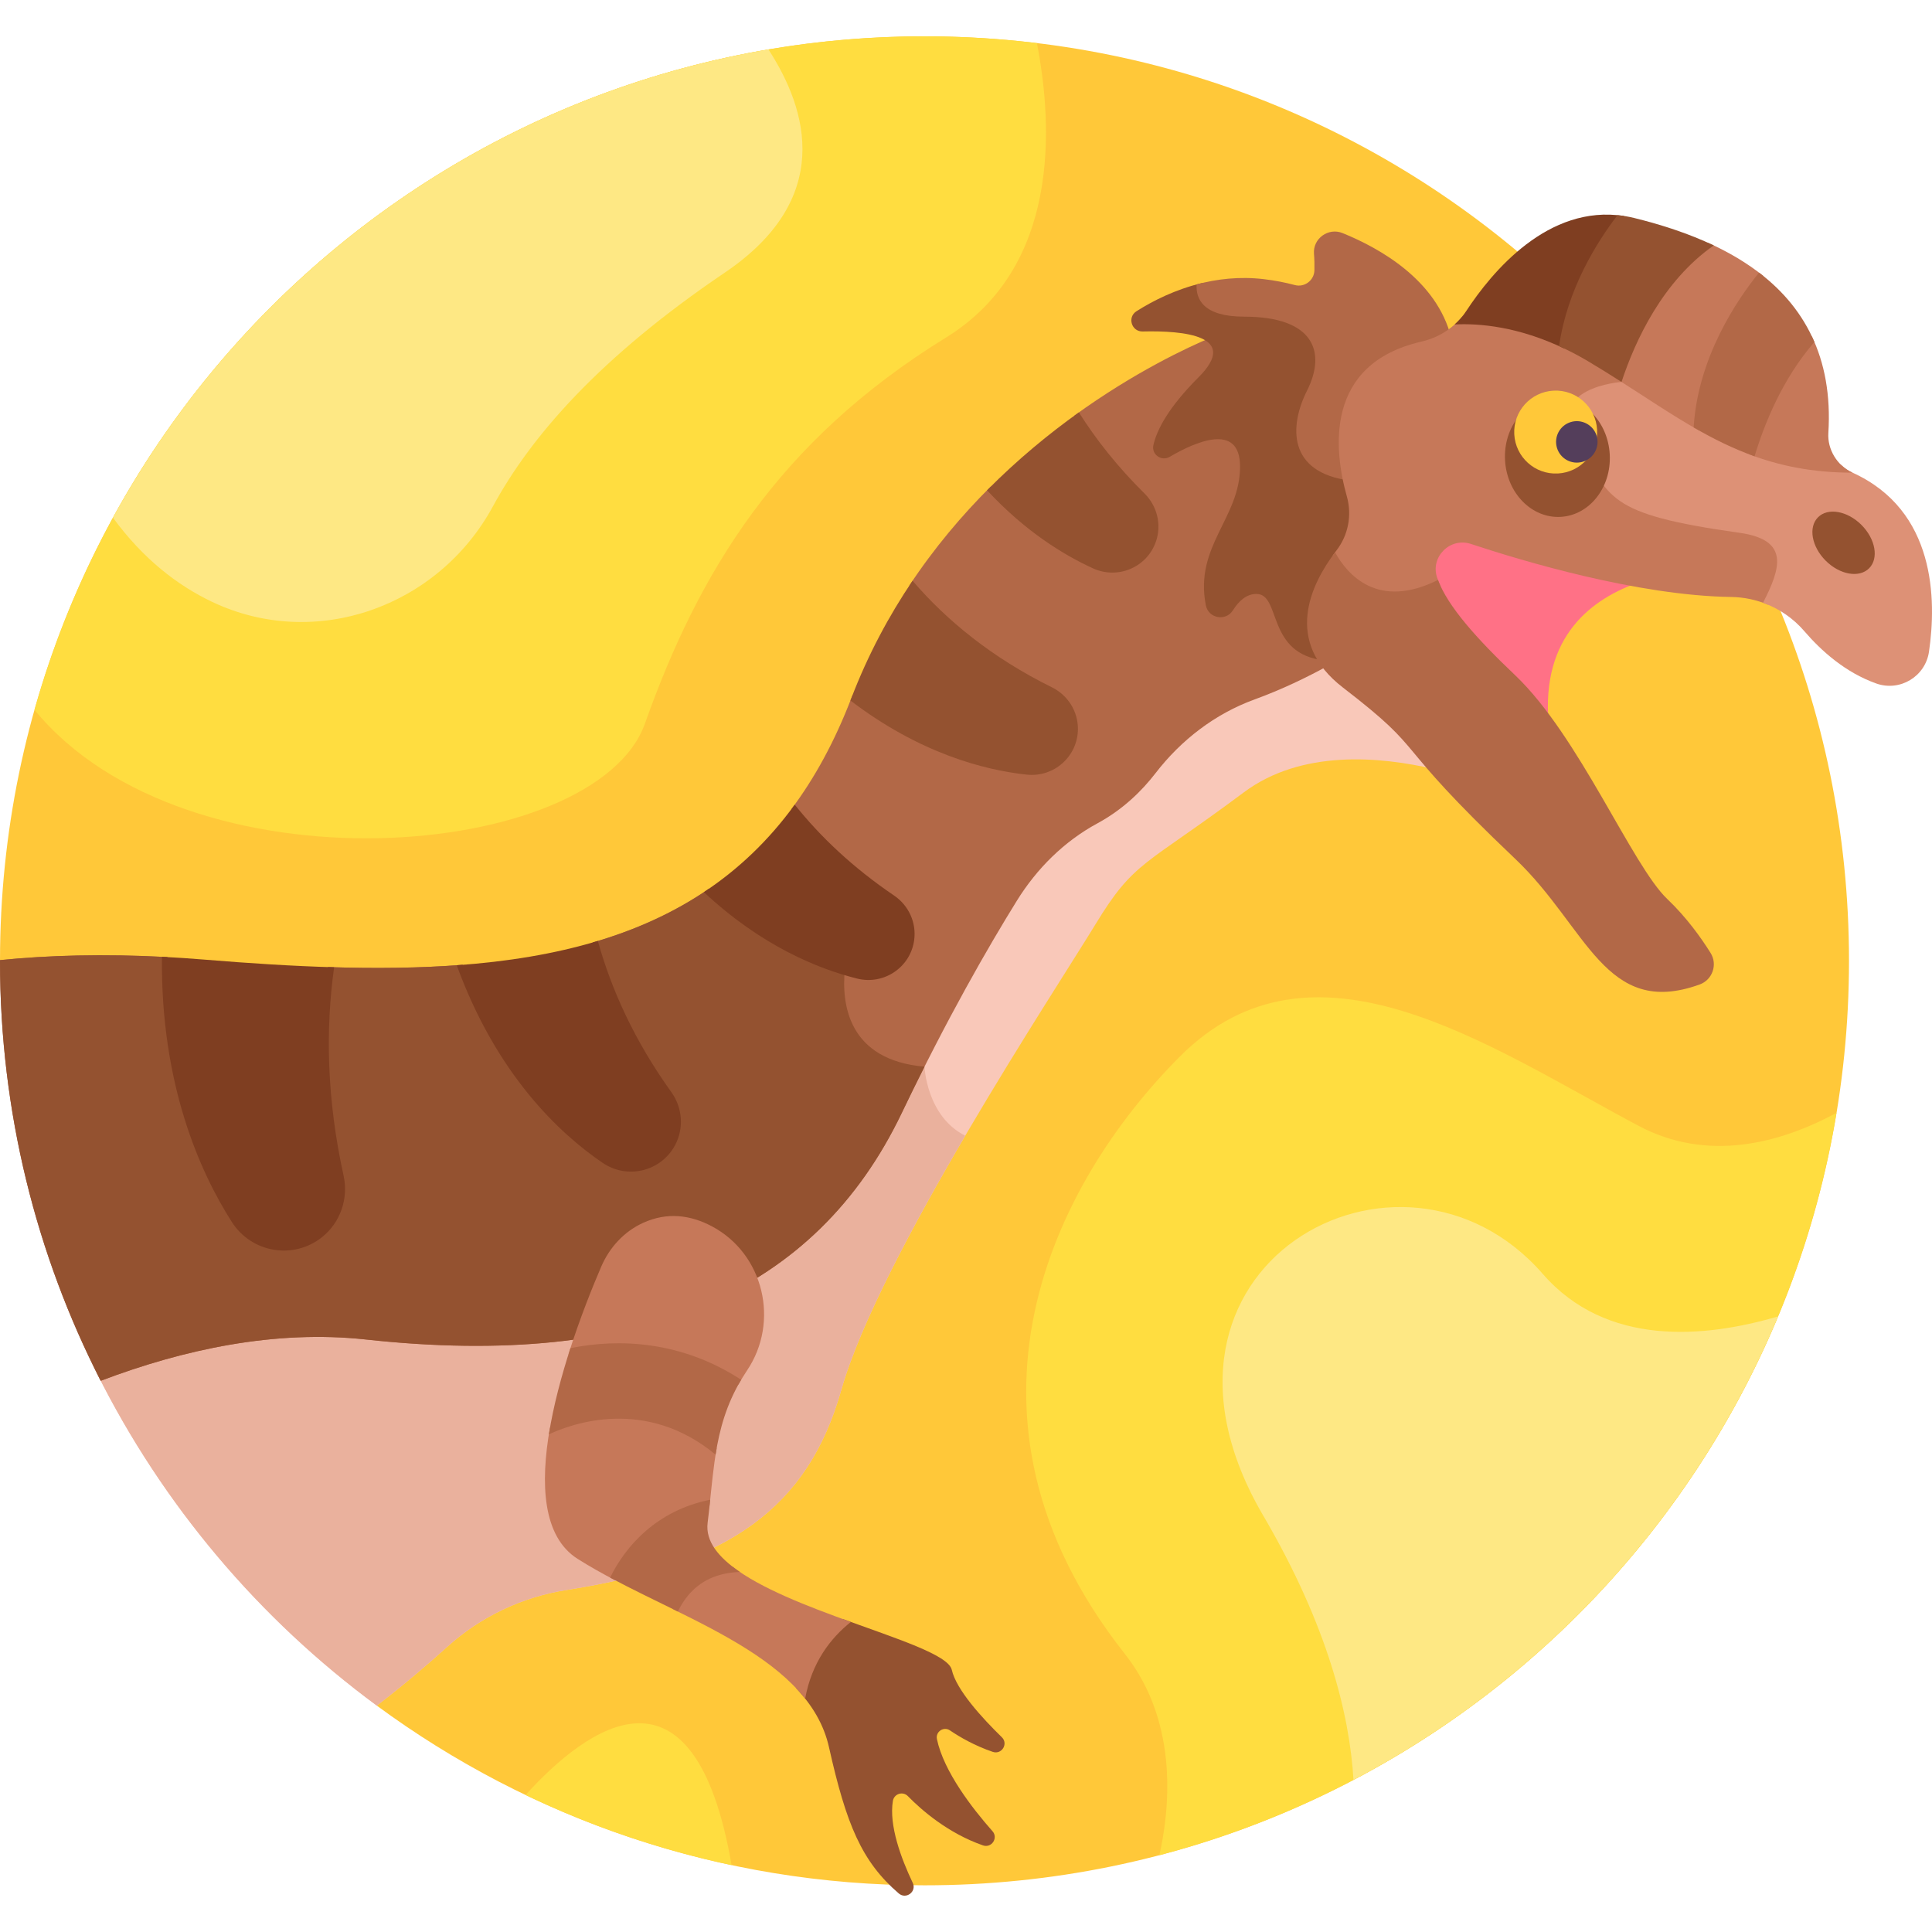<svg id="Layer_1" enable-background="new 0 0 512 512" height="512" viewBox="0 0 512 512" width="512" xmlns="http://www.w3.org/2000/svg"><g><path d="m245.002 9.624c-135.249 0-244.898 109.59-245 244.815l99.86 197.572c40.626 29.923 90.813 47.617 145.14 47.617 135.311 0 245.002-109.691 245.002-245.002s-109.691-245.002-245.002-245.002z" fill="#ffc839"/><path d="m381.46 144.85c-2.298 2.317-3.072 5.668-2.022 8.744 2.249 6.584 8.745 14.738 21.064 26.439 3.43 3.258 6.729 7.271 9.902 11.675-2.027-23.183 11.504-33.206 24.343-37.515-18.293-3.199-35.929-8.636-44.457-11.463-3.124-1.035-6.509-.224-8.83 2.12z" fill="#ff7186"/><path d="m356.806 181.015c-3.54-2.724-5.266-5.077-6.114-6.447-5.573 3.055-12.112 6.202-19.283 8.821-10.434 3.809-19.397 10.711-26.178 19.508-3.626 4.704-8.651 9.643-15.419 13.308-8.812 4.772-16.052 11.985-21.334 20.501-7.584 12.229-18.488 31.154-30.518 56.277-22.667 47.333-68.667 68-142 60-24.095-2.629-48.434 2.665-70.264 10.952 17.445 34.931 42.983 65.109 74.167 88.077 7.381-5.694 13.647-11.055 18.612-15.549 8.857-8.019 19.871-13.25 31.674-15.102 43.228-6.783 63.988-21.869 72.811-53.044 10-35.333 57-106.333 67.333-123.333s13-15.333 39.333-35c15.184-11.34 35.91-9.602 50.738-6.098-1.637-1.87-2.939-3.432-4.117-4.846-4.436-5.323-7.113-8.535-19.441-18.025z" fill="#f9c8b9"/><path d="m255.797 300.975c-10.281-5.147-10.794-18.296-10.794-18.296-.652-.057-1.278-.132-1.892-.216-1.69 3.381-3.407 6.877-5.152 10.52-22.667 47.333-68.667 68-142 60-24.095-2.629-48.434 2.665-70.264 10.952 17.445 34.931 42.983 65.109 74.167 88.077 7.381-5.694 13.647-11.055 18.612-15.549 8.857-8.019 19.871-13.25 31.674-15.102 43.228-6.783 63.988-21.869 72.811-53.044 4.918-17.377 18.785-43.379 32.838-67.342z" fill="#eab19d"/><path d="m349.329 173.213c-12.543-2.616-8.311-17.314-16.37-17.314-2.881 0-5.405 1.699-7.504 5.051-1.146 1.831-4.001 1.308-4.419-.81-1.633-8.305 1.2-14.066 4.199-20.167 2.404-4.891 4.891-9.947 4.891-16.324 0-3.863-1.184-6.499-3.517-7.834-4.464-2.552-11.913.739-17.378 3.952-1.04.614-2.373-.28-2.109-1.461.747-3.347 3.359-9.059 11.564-17.264 3.766-3.766 5.05-6.871 3.925-9.495-.34-.792-.904-1.488-1.672-2.098-6.141 2.577-20.244 9.118-36.215 20.689 4.608 7.315 10.358 14.616 17.522 21.698 2.967 2.933 4.005 7.175 2.708 11.072-2.059 6.2-8.976 8.949-14.666 6.352-8.143-3.717-18.05-9.957-27.68-20.371-7.609 7.561-15.03 16.31-21.661 26.348 9.938 11.477 22.334 20.933 37.151 28.251 3.738 1.848 6.061 5.547 6.061 9.653 0 6.332-5.488 11.33-11.917 10.652-18.199-1.96-33.684-9.883-46.285-19.654-.11.282-.224.56-.333.843-4.397 11.476-9.731 21.217-15.914 29.472 6.826 8.498 15.455 16.705 26.376 24.104 3.454 2.34 5.252 6.32 4.691 10.389-.893 6.5-7.209 10.43-13.256 8.931-15.953-3.972-29.072-12.41-39.658-22.336-9.245 6.355-19.558 10.976-30.813 14.234 3.604 13.029 9.765 26.751 19.645 40.527 2.664 3.716 3.004 8.492.885 12.466-3.304 6.195-11.243 8.094-17.025 4.161-11.278-7.669-27.544-22.97-37.952-51.243-11.283.884-23.188 1.006-35.639.604-2.455 17.865-1.596 36.416 2.618 55.554 1.234 5.607-.741 11.288-5.155 14.825-6.856 5.494-16.969 3.802-21.716-3.631-8.746-13.702-18.696-36.582-18.353-69.404-16.997-.926-31.734-.46-44.357.802 0 .062-.002.124-.002.187 0 40.078 9.625 77.906 26.687 111.304 21.831-8.287 46.177-13.576 70.272-10.947 73.333 8 119.333-12.667 142-60 12.031-25.123 22.934-44.048 30.518-56.277 5.281-8.516 12.522-15.729 21.334-20.501 6.768-3.665 11.793-8.604 15.419-13.308 6.781-8.797 15.744-15.699 26.178-19.508 7.299-2.665 13.949-5.878 19.586-8.985-1.33-1.659-1.825-2.794-2.014-3.054z" fill="#b26847"/><path d="m245.003 282.684v-.005c-20.225-1.769-22.025-16.532-21.106-25.804-14.325-4.284-26.26-12.17-36.032-21.332-9.245 6.355-19.558 10.976-30.813 14.234 3.604 13.029 9.765 26.751 19.645 40.527 2.664 3.716 3.004 8.492.885 12.466-3.304 6.195-11.243 8.094-17.025 4.161-11.278-7.669-27.544-22.97-37.952-51.243-11.283.884-23.188 1.006-35.639.604-2.455 17.865-1.596 36.416 2.618 55.554 1.234 5.607-.741 11.288-5.155 14.825-6.856 5.494-16.969 3.802-21.716-3.631-8.746-13.702-18.696-36.582-18.353-69.404-16.997-.926-31.734-.46-44.357.802 0 .062-.002.124-.002.187 0 40.078 9.625 77.906 26.687 111.304 21.831-8.287 46.177-13.576 70.272-10.947 73.333 8 119.333-12.667 142-60 2.052-4.285 4.068-8.376 6.043-12.298z" fill="#945230"/><path d="m195.673 366.971c.691-1.248 1.432-2.498 2.28-3.755 8.733-12.942 4.454-30.98-9.355-38.264-5.477-2.889-11.682-3.874-18.26-.844-4.982 2.294-8.822 6.5-10.993 11.536-2.234 5.182-5.686 13.701-8.71 23.294 12.752-2.76 29.317-2.249 45.038 8.033z" fill="#c67859"/><path d="m252.233 442.521c-.88-3.926-14.353-8.172-28.783-13.424-5.186 3.848-10.188 9.651-12.465 18.296 4.259 4.509 7.36 9.629 8.708 15.645 4.572 20.403 8.636 30.275 18.491 38.746 1.944 1.671 4.804-.492 3.702-2.806-3.103-6.517-6.337-15.256-5.26-21.72.315-1.892 2.633-2.633 3.973-1.262 3.516 3.596 10.551 9.796 19.899 13.053 2.275.793 4.116-1.955 2.521-3.76-5.308-6.004-12.932-15.82-14.724-24.406-.41-1.963 1.788-3.434 3.449-2.309 2.641 1.789 6.557 4.059 11.351 5.691 2.367.806 4.187-2.142 2.396-3.887-5.271-5.131-12.077-12.587-13.258-17.857z" fill="#945230"/><path d="m225.487 429.836c-11.462-4.131-23.889-8.884-31.313-14.621-5.501.571-9.804 2.793-13.049 6.726-1.266 1.535-2.185 3.121-2.832 4.472 13.679 6.724 27.175 13.769 35.079 23.736 1.758-9.615 6.752-16.053 12.115-20.313z" fill="#c67859"/><path d="m188.044 399.024c.562-5.305 1.007-10.341 1.886-15.253-18.165-14.523-37.135-8.518-44.184-5.424-2.621 14.858-1.963 28.879 7.323 34.765 3.116 1.975 6.472 3.852 9.957 5.683 3.9-7.985 11.741-16.894 25.018-19.771z" fill="#c67859"/><path d="m159.713 308.171c6.537 4.445 15.474 2.28 19.193-4.695 2.391-4.484 1.972-9.917-.99-14.046-9.735-13.575-15.877-27.095-19.476-40.07-11.508 3.472-24.016 5.49-37.396 6.451 10.531 28.887 27.137 44.518 38.669 52.36z" fill="#7f3e21"/><path d="m285.661 193.141c0-4.685-2.697-8.922-6.897-10.997-15.88-7.844-27.874-17.688-36.93-28.237-6.225 9.22-11.791 19.548-16.208 31.076-.085.223-.175.437-.261.658 18.347 14.001 35.45 18.431 46.72 19.645 7.245.78 13.576-4.857 13.576-12.145z" fill="#945230"/><path d="m236.93 237.317c-10.897-7.382-19.518-15.565-26.32-24.077-6.948 9.57-15.011 17.184-24.07 23.187 15.262 14.273 30.296 20.337 40.621 22.907 7.072 1.76 14.112-2.962 15.104-10.182.639-4.642-1.456-9.208-5.335-11.835z" fill="#7f3e21"/><path d="m306.38 143.382c1.477-4.446.254-9.318-3.077-12.611-7.086-7.005-12.802-14.223-17.388-21.489-7.863 5.608-16.22 12.448-24.335 20.645 10.118 10.919 20.37 17.176 28.087 20.698 6.629 3.026 14.414-.327 16.713-7.243z" fill="#945230"/><path d="m54.292 254.316c-3.901-.322-7.69-.571-11.374-.756-.354 33.62 9.942 56.836 18.53 70.288 5.22 8.177 16.346 10.061 23.917 3.995 4.867-3.9 7.024-10.229 5.683-16.319-4.458-20.25-4.809-38.666-2.502-55.185-11.008-.317-22.443-1.047-34.254-2.023z" fill="#7f3e21"/><path d="m357.61 125.836c-5.431-.756-9.147-2.706-11.07-5.828-3.371-5.473-.296-12.888 1.183-15.821 2.839-5.633 3.098-10.853.729-14.698-2.888-4.689-9.18-7.067-18.702-7.067-5.417 0-9.019-1.229-10.416-3.557-.722-1.203-.826-2.603-.676-3.878-7.118 1.686-13.117 4.722-17.485 7.497-2.496 1.586-1.303 5.433 1.654 5.361 10.879-.267 25.825 1.114 14.8 12.139-8.193 8.192-11.102 14.121-11.967 17.995-.549 2.462 2.154 4.365 4.328 3.086 6.514-3.832 18.639-9.36 18.639 2.586 0 13.678-12.155 21.044-9.061 36.78.679 3.453 5.293 4.3 7.161 1.317 1.504-2.401 3.55-4.347 6.233-4.347 6.669 0 2.462 16.098 18.26 17.623-6.58-10.756-.344-22.279 4.961-29.146 3.137-4.062 4.139-9.356 2.753-14.298-.486-1.735-.951-3.677-1.324-5.744z" fill="#945230"/><path d="m356.815 118.59c-.349-10.96 6.426-20.9 16.655-24.852l11.103-4.289c-3.825-15.161-18.762-23.614-28.782-27.682-3.77-1.531-7.9 1.446-7.572 5.502.122 1.501.151 2.964.115 4.362-.069 2.67-2.618 4.599-5.199 3.909-2.539-.678-5.26-1.214-8.176-1.559-6.486-.766-12.501-.051-17.838 1.389-.24 3.849 1.701 8.55 12.629 8.55 18.5 0 21.767 9.404 16.633 19.59-4.683 9.292-5.292 21.752 11.526 23.869-.566-2.718-.996-5.708-1.094-8.789z" fill="#b26847"/><path d="m353.198 147.194c2.824 5.765 11.013 17.322 28.575 8.138-.352-.755-.667-1.499-.915-2.223-1.884-5.518 3.425-10.79 8.96-8.956 13.533 4.486 44.24 13.706 68.992 14.053 3.419.048 6.744.774 9.815 2.082 2.923-5.752 5.073-11.075 3.001-15.118-1.485-2.897-4.893-4.684-10.417-5.46-30.977-4.353-33.055-7.925-39.223-18.526-.814-1.399-1.736-2.984-2.788-4.683-2.083-3.361-2.588-6.142-1.501-8.262 2.039-3.982 9.444-5.339 12.125-5.525l.66-.046 1.558-1.959c-3.603-2.325-7.343-4.701-11.332-7.062-13.67-8.091-25.468-9.797-33.231-9.726-2.718 3.351-6.547 5.637-10.796 6.615-25.738 5.923-23.214 28.684-19.748 41.04 1.386 4.942.384 10.236-2.753 14.298-.325.423-.653.866-.982 1.32z" fill="#c67859"/><path d="m511.203 172.707c2.006-13.729 1.824-37.439-20.258-47.442-1.139-.516-2.149-1.222-3.017-2.053-24.281-.82-38.776-11.51-57.154-23.315l-1.054 1.325s-20.874 1.418-11.797 16.073 7.273 18.874 43.077 23.905c13.411 1.884 10.867 9.443 6.225 18.541 4.2 1.508 7.988 4.085 10.962 7.55 4.396 5.122 10.816 10.917 19.037 13.839 6.273 2.228 13.016-1.835 13.979-8.423z" fill="#dd9176"/><path d="m450.287 114.104c.852-18.331 11.234-33.677 17.07-40.922-4.35-3.507-9.333-6.423-14.734-8.854-13.177 9.649-20.418 25.013-24.158 36.094 7.709 4.893 14.669 9.655 21.822 13.682z" fill="#c67859"/><path d="m430.406 57.244c-20.147-3.164-35.056 14.825-41.837 25.186-.871 1.331-1.918 2.508-3.078 3.554 6.581-.331 16.882.55 29.114 6.411 2.086-15.406 10.404-28.232 15.801-35.151z" fill="#7f3e21"/><path d="m484.532 114.769c.641-10.141-1.02-18.595-4.385-25.672-9.027 10.113-14.011 22.604-16.608 31.308 7.97 3.014 16.755 4.86 27.406 4.86-4.178-1.893-6.681-6.262-6.413-10.496z" fill="#c67859"/><path d="m420.709 95.65c3.139 1.858 6.125 3.726 9.011 5.571 3.661-11.086 10.925-26.705 24.441-36.183-6.519-3.094-13.687-5.455-21.111-7.276-1.491-.366-2.953-.603-4.389-.745-5.454 7.112-13.334 19.623-15.484 34.71 2.435 1.105 4.948 2.393 7.532 3.923z" fill="#945230"/><path d="m480.835 90.629c-3.225-7.524-8.322-13.548-14.671-18.386-5.889 7.281-16.219 22.545-17.328 41.033 5.186 2.999 10.447 5.627 16.143 7.653 2.522-8.404 7.322-20.469 15.856-30.3z" fill="#b26847"/><ellipse cx="412.614" cy="121.005" fill="#945230" rx="13.891" ry="15.803" transform="matrix(.999 -.052 .052 .999 -5.768 21.764)"/><path d="m493.302 139.107c3.736 3.736 4.643 8.887 2.026 11.504s-7.768 1.71-11.504-2.026-4.643-8.887-2.026-11.504c2.618-2.617 7.768-1.71 11.504 2.026z" fill="#945230"/><path d="m423.25 113.928c.318 6.062-4.339 11.235-10.401 11.552-6.062.318-11.235-4.339-11.552-10.401-.318-6.062 4.339-11.235 10.402-11.552 6.061-.318 11.233 4.339 11.551 10.401z" fill="#ffc839"/><ellipse cx="417.923" cy="117.293" fill="#543e5b" rx="5.496" ry="5.496" transform="matrix(.956 -.293 .293 .956 -16.029 127.424)"/><g fill="#b26847"><path d="m187.527 403.579c.26-2.092.477-4.133.685-6.142-14.1 2.844-22.401 12.197-26.521 20.648 5.74 3.068 11.878 5.991 17.952 8.991.602-1.262 1.457-2.748 2.64-4.183 3.303-4.004 7.839-6.087 13.785-6.311-5.645-3.843-9.146-8.138-8.541-13.003z"/><path d="m151.167 357.278c-2.351 7.247-4.496 15.193-5.713 22.847 5.947-2.801 25.571-10.034 44.18 5.365 1.068-6.741 2.84-13.226 6.774-19.838-15.73-10.267-32.27-11.014-45.241-8.374z"/></g><path d="m9.144 188.123c40.394 49.286 148.776 40.197 161.787 3.586 14.181-39.905 35.152-74.761 79.772-102.259 30.161-18.587 28.401-55.83 24.094-78.018-9.768-1.184-19.709-1.807-29.796-1.807-112.259-.001-206.876 75.504-235.857 178.498z" fill="#ffdd40"/><path d="m486.686 294.923c-15.241 8.206-34.27 13.135-52.603 3.357-40-21.333-86.16-53.531-121.333-18.358-33.367 33.367-64.667 95.024-14.667 158.358 14.893 18.865 11.542 42.667 9.177 53.356 92.472-24.225 163.606-101.128 179.426-196.713z" fill="#ffdd40"/><path d="m408.862 337.614c-37.612-43.167-112.779-2-74.112 64 17.22 29.393 22.915 52.963 23.94 70.072 50.402-26.454 90.452-69.944 112.505-122.825-19.574 5.775-45.497 8.075-62.333-11.247z" fill="#fee884"/><path d="m29.938 137.2c7.969 10.876 17.047 17.926 26.316 22.318 27.394 12.982 59.909 1.322 74.371-25.32 10.01-18.44 28.158-39.429 61.458-61.955 28.75-19.448 22.107-42.929 11.56-59.141-75.031 12.758-138.434 59.631-173.705 124.098z" fill="#fee884"/><path d="m139.28 475.683c17.186 8.237 35.48 14.528 54.6 18.589-9.927-57.223-38.074-36.798-54.6-18.589z" fill="#ffdd40"/><path d="m441.86 238.262c-9.357-8.887-23.383-43.223-40.326-59.316-10.232-9.719-17.803-18.208-20.455-25.255-15.977 7.973-24.016-1.418-27.272-7.323-6.435 8.532-13.763 23.638 2.082 35.836 23.472 18.069 11.18 12.651 45.683 45.424 19.091 18.133 23.805 42.319 48.853 33.273 3.401-1.228 4.817-5.292 2.9-8.357-2.496-3.993-6.387-9.46-11.465-14.282z" fill="#b26847"/></g></svg>